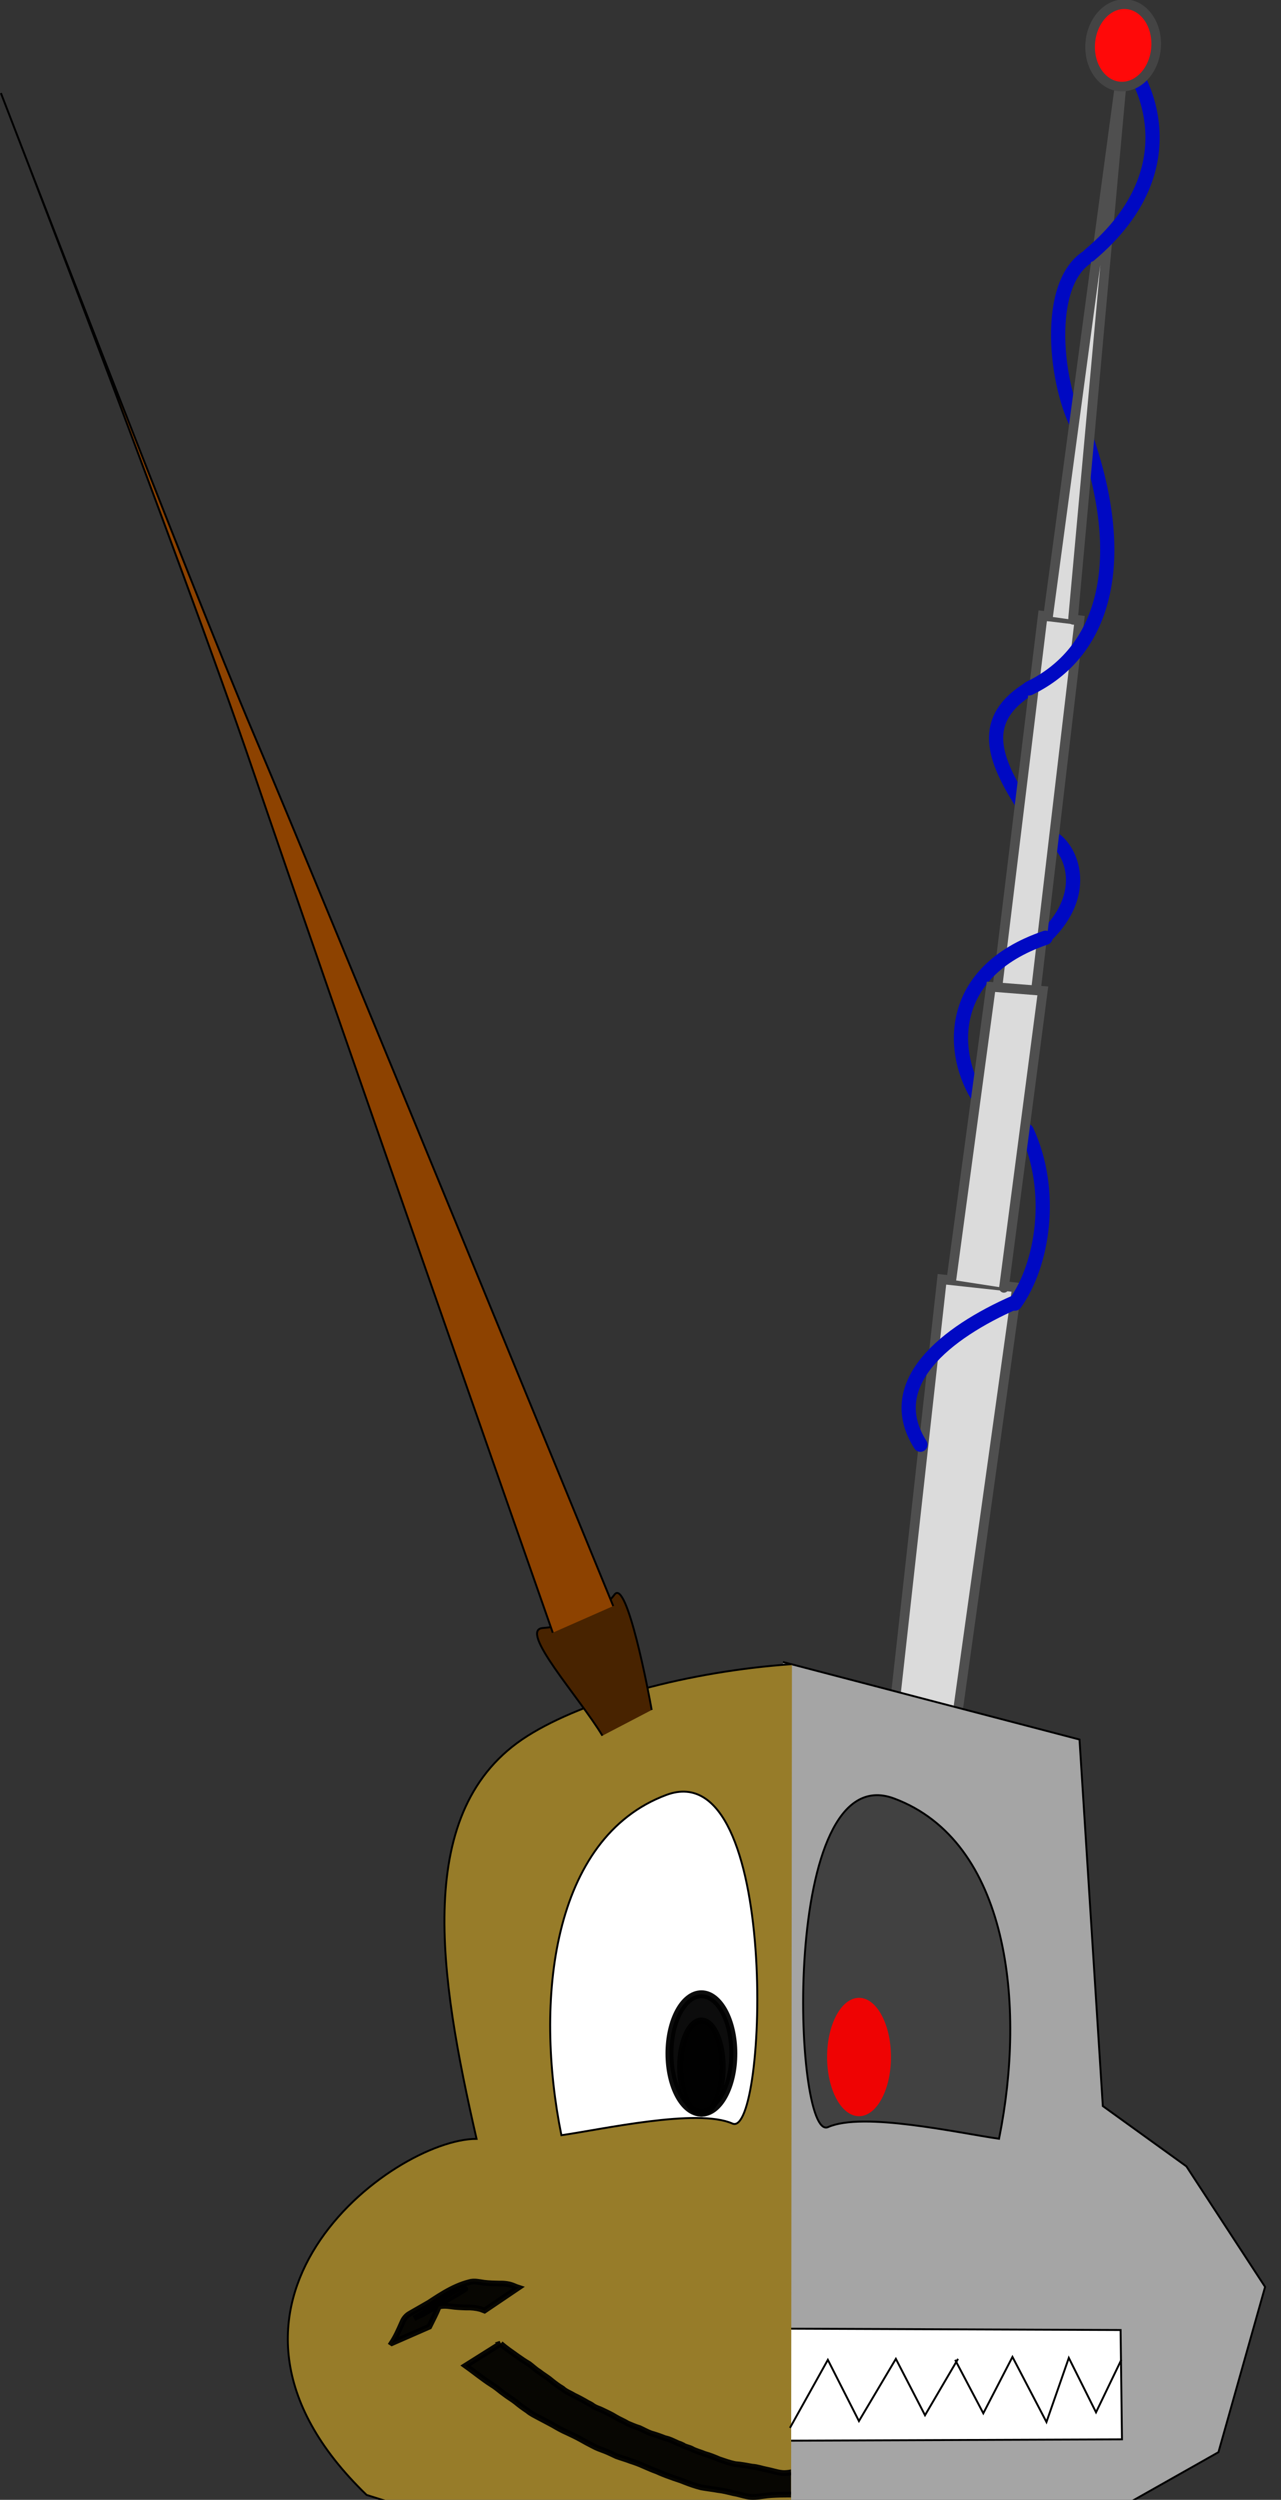 <?xml version="1.0" encoding="UTF-8" standalone="no"?>
<!-- Created with Inkscape (http://www.inkscape.org/) -->

<svg
   xmlns:dc="http://purl.org/dc/elements/1.1/"
   xmlns:cc="http://creativecommons.org/ns#"
   xmlns:rdf="http://www.w3.org/1999/02/22-rdf-syntax-ns#"
   xmlns:svg="http://www.w3.org/2000/svg"
   xmlns="http://www.w3.org/2000/svg"
   xmlns:sodipodi="http://sodipodi.sourceforge.net/DTD/sodipodi-0.dtd"
   xmlns:inkscape="http://www.inkscape.org/namespaces/inkscape"
   width="187.926mm"
   height="366.506mm"
   viewBox="0 0 665.88 1298.645"
   id="svg5161"
   version="1.1"
   inkscape:version="0.91 r13725"
   sodipodi:docname="cyborg_insect.svg">
  <rect x="0" y="0" width="665.88" height="1298.645" fill="#333333" stroke="none"/>
  <defs
     id="defs5163">
    <clipPath
       clipPathUnits="userSpaceOnUse"
       id="clipPath5902">
      <rect
         style="opacity:0.95;fill:#ffffff;fill-opacity:1;fill-rule:nonzero;stroke:#000000;stroke-width:3.563;stroke-linecap:round;stroke-miterlimit:4;stroke-dasharray:none;stroke-dashoffset:0;stroke-opacity:1"
         id="rect5904"
         width="221.227"
         height="146.16"
         x="-401.098"
         y="919.606"
         transform="scale(-1,1)" />
    </clipPath>
  </defs>
  <sodipodi:namedview
     id="base"
     pagecolor="#ffffff"
     bordercolor="#666666"
     borderopacity="1.0"
     inkscape:pageopacity="0.0"
     inkscape:pageshadow="2"
     inkscape:zoom="0.98994949"
     inkscape:cx="582.771"
     inkscape:cy="567.81187"
     inkscape:document-units="px"
     inkscape:current-layer="layer1"
     showgrid="false"
     inkscape:window-width="1920"
     inkscape:window-height="1056"
     inkscape:window-x="1920"
     inkscape:window-y="24"
     inkscape:window-maximized="1"
     fit-margin-top="0"
     fit-margin-left="0"
     fit-margin-right="0"
     fit-margin-bottom="0"
     showguides="false" />
  <g
     inkscape:label="Layer 1"
     inkscape:groupmode="layer"
     id="layer1"
     transform="translate(7.006,248.758)">
    <path
       style="fill:none;fill-rule:evenodd;stroke:#0009c3;stroke-width:7.4;stroke-linecap:round;stroke-linejoin:miter;stroke-miterlimit:4;stroke-dasharray:none;stroke-opacity:1"
       d="m 534.99,239.001 c 23.259,-20.992 16.504,-43.06 7.134,-51.011"
       id="path4214"
       inkscape:connector-curvature="0" />
    <path
       style="fill:none;fill-rule:evenodd;stroke:#0009c3;stroke-width:7.4;stroke-linecap:round;stroke-linejoin:miter;stroke-miterlimit:4;stroke-dasharray:none;stroke-opacity:1"
       d="m 523.741,167.816 c -15.178,-24.206 -22.053,-44.851 7.967,-60.977"
       id="path4216"
       inkscape:connector-curvature="0" />
    <path
       style="fill:#dbdbdb;fill-opacity:1;fill-rule:evenodd;stroke:#4f4f4f;stroke-width:5;stroke-linecap:round;stroke-linejoin:miter;stroke-miterlimit:4;stroke-dasharray:none;stroke-opacity:1"
       d="m 511.555,263.408 23.45,-192.296 19.085,2.301 -22.58,192.03"
       id="path4148-5"
       inkscape:connector-curvature="0" />
    <path
       style="fill:#dbdbdb;fill-opacity:1;fill-rule:evenodd;stroke:#4f4f4f;stroke-width:5;stroke-linecap:round;stroke-linejoin:miter;stroke-miterlimit:4;stroke-dasharray:none;stroke-opacity:1"
       d="m 458.092,636.669 24.534,-220.843 38.996,4.249 -30.486,218.31"
       id="path4142-3"
       inkscape:connector-curvature="0" />
    <path
       style="fill:none;fill-rule:evenodd;stroke:#0009c3;stroke-width:7.4;stroke-linecap:round;stroke-linejoin:miter;stroke-miterlimit:4;stroke-dasharray:none;stroke-opacity:1"
       d="m 471.439,501.762 c -20.277,-31.801 13.483,-58.365 49.197,-74.014"
       id="path4208"
       inkscape:connector-curvature="0"
       sodipodi:nodetypes="cc" />
    <path
       style="fill:none;fill-rule:evenodd;stroke:#0009c3;stroke-width:7.4;stroke-linecap:round;stroke-linejoin:miter;stroke-miterlimit:4;stroke-dasharray:none;stroke-opacity:1"
       d="m 520.577,428.459 c 14.598,-20.282 20.661,-58.481 6.078,-89.806"
       id="path4210"
       inkscape:connector-curvature="0" />
    <path
       style="fill:none;fill-rule:evenodd;stroke:#0009c3;stroke-width:7.4;stroke-linecap:round;stroke-linejoin:miter;stroke-miterlimit:4;stroke-dasharray:none;stroke-opacity:1"
       d="m 502.221,322.274 c -15.297,-22.783 -18.131,-66.027 34.252,-83.866"
       id="path4212"
       inkscape:connector-curvature="0"
       sodipodi:nodetypes="cc" />
    <path
       style="fill:#dbdbdb;fill-opacity:1;fill-rule:evenodd;stroke:#4f4f4f;stroke-width:5;stroke-linecap:round;stroke-linejoin:miter;stroke-miterlimit:4;stroke-dasharray:none;stroke-opacity:1"
       d="m 514.849,420.279 20.211,-154.275 -26.956,-2.126 -20.57,152.184"
       id="path4146-7"
       inkscape:connector-curvature="0" />
    <path
       style="fill:none;fill-rule:evenodd;stroke:#0009c3;stroke-width:7.4;stroke-linecap:round;stroke-linejoin:miter;stroke-miterlimit:4;stroke-dasharray:none;stroke-opacity:1"
       d="m 527.956,108.855 c 38.8,-18.63 52.073,-64.53 29.832,-129.572"
       id="path4218"
       inkscape:connector-curvature="0"
       sodipodi:nodetypes="cc" />
    <path
       style="fill:none;fill-rule:evenodd;stroke:#0009c3;stroke-width:7.4;stroke-linecap:round;stroke-linejoin:miter;stroke-miterlimit:4;stroke-dasharray:none;stroke-opacity:1"
       d="m 553.311,-27.184 c -12.331,-23.968 -17.88,-79.066 8.599,-89.953"
       id="path4220"
       inkscape:connector-curvature="0"
       sodipodi:nodetypes="cc" />
    <path
       style="fill:#dbdbdb;fill-opacity:1;fill-rule:evenodd;stroke:#4f4f4f;stroke-width:5;stroke-linecap:round;stroke-linejoin:miter;stroke-miterlimit:4;stroke-dasharray:none;stroke-opacity:1"
       d="M 537.811,71.427 577.839,-225.365 550.849,71.913 c 0.027,0.882 0.101,0.543 -0.049,1.04 -0.024,0.081 -0.112,0.168 -0.073,0.242 0.04,0.074 0.161,0.048 0.242,0.073"
       id="path4150-3"
       inkscape:connector-curvature="0"
       sodipodi:nodetypes="cccccc" />
    <path
       style="fill:none;fill-rule:evenodd;stroke:#0009c3;stroke-width:7.4;stroke-linecap:round;stroke-linejoin:miter;stroke-miterlimit:4;stroke-dasharray:none;stroke-opacity:1"
       d="m 559.329,-116.278 c 55.892,-46.933 23.371,-95.169 23.371,-95.169"
       id="path4222"
       inkscape:connector-curvature="0"
       sodipodi:nodetypes="cc" />
    <ellipse
       style="fill:#ff0909;fill-opacity:1;fill-rule:nonzero;stroke:#444444;stroke-width:5;stroke-linecap:round;stroke-miterlimit:4;stroke-dasharray:none;stroke-dashoffset:0;stroke-opacity:1"
       id="path4179-5"
       cx="272.135"
       cy="555.906"
       rx="21.429"
       ry="17.143"
       transform="matrix(0.083,-0.997,0.997,0.083,0,0)" />
    <path
       style="fill:#ffffff;fill-opacity:1;fill-rule:evenodd;stroke:#000000;stroke-width:1px;stroke-linecap:butt;stroke-linejoin:miter;stroke-opacity:1"
       d="m 517.089,860.834 c -21.213,-3.03 -70.711,-14.142 -88.893,-6.061 -18.183,8.081 -25.254,-192.939 34.345,-170.716 59.599,22.223 68.69,107.076 54.548,176.777 z"
       id="path5780-3"
       inkscape:connector-curvature="0" />
    <ellipse
       style="opacity:0.95;fill:#000000;fill-opacity:1;fill-rule:nonzero;stroke:#000000;stroke-width:4.129;stroke-linecap:round;stroke-miterlimit:4;stroke-dasharray:none;stroke-dashoffset:0;stroke-opacity:1"
       id="path5816-1"
       cx="450.528"
       cy="820.027"
       rx="16.608"
       ry="30.75" />
    <path
       style="opacity:0.95;fill:#000000;fill-opacity:1;fill-rule:nonzero;stroke:#000000;stroke-width:2.999;stroke-linecap:round;stroke-miterlimit:4;stroke-dasharray:none;stroke-dashoffset:0;stroke-opacity:1"
       id="path5852"
       d="m 582.876,916.41 c 3.797,1.018 7.696,1.609 11.248,3.358 2.762,1.257 4.494,1.527 6.687,3.775 1.565,1.881 2.788,3.97 3.991,6.091 1.306,1.595 2.097,3.519 3.395,5.118 1.332,1.598 2.545,3.266 3.669,5.024 0,0 -18.356,10.717 -18.356,10.717 l 0,0 c -1.101,-1.697 -2.289,-3.302 -3.575,-4.86 -1.297,-1.727 -2.236,-3.67 -3.538,-5.393 -1.096,-1.944 -2.179,-3.885 -3.669,-5.564 -1.799,-1.593 -4.163,-2.061 -6.247,-3.208 -3.481,-1.449 -7.199,-2.203 -10.908,-2.811 0,0 17.303,-12.246 17.303,-12.246 z"
       inkscape:connector-curvature="0" />
    <path
       style="fill:#a5a5a5;fill-opacity:1;fill-rule:evenodd;stroke:#000000;stroke-width:1px;stroke-linecap:butt;stroke-linejoin:miter;stroke-opacity:1"
       d="m 399.959,614.637 154.175,40.28 12.122,190.414 43.437,31.315 40.911,62.63 -24.244,85.863 -140.411,79.297 -82.327,18.183"
       id="path5862"
       inkscape:connector-curvature="0"
       sodipodi:nodetypes="cccccccc" />
    <path
       style="fill:#414141;fill-opacity:1;fill-rule:evenodd;stroke:#000000;stroke-width:1px;stroke-linecap:butt;stroke-linejoin:miter;stroke-opacity:1"
       d="m 512.301,862.317 c -21.213,-3.03 -70.711,-14.142 -88.893,-6.061 -18.183,8.081 -25.254,-192.939 34.345,-170.716 59.599,22.223 68.69,107.076 54.548,176.777 z"
       id="path5780-4"
       inkscape:connector-curvature="0" />
    <ellipse
       style="opacity:0.95;fill:#f80000;fill-opacity:1;fill-rule:nonzero;stroke:none;stroke-width:4.129;stroke-linecap:round;stroke-miterlimit:4;stroke-dasharray:none;stroke-dashoffset:0;stroke-opacity:1"
       id="path5816-1-9-7"
       cx="-439.53"
       cy="819.85"
       rx="16.608"
       ry="30.75"
       transform="scale(-1,1)" />
    <path
       style="fill:#ffffff;fill-opacity:1;fill-rule:evenodd;stroke:#000000;stroke-width:1px;stroke-linecap:butt;stroke-linejoin:miter;stroke-opacity:1"
       d="m 401.208,960.958 174.286,0.714 0.714,56.786 -174.286,0.714 z"
       id="path5882"
       inkscape:connector-curvature="0" />
    <path
       style="fill:#977c29;fill-opacity:1;fill-rule:evenodd;stroke:#000000;stroke-width:1px;stroke-linecap:butt;stroke-linejoin:miter;stroke-opacity:1"
       d="m 404.643,615.755 c -53.75,3.75 -107.5,18.393 -137.5,37.321 -60,37.857 -45.714,125 -26.429,209.286 -43.571,0 -159.286,86.429 -57.143,185 l 220.591,69.123"
       id="path5717"
       inkscape:connector-curvature="0"
       sodipodi:nodetypes="scccc" />
    <path
       style="opacity:0.95;fill:#000000;fill-opacity:1;fill-rule:nonzero;stroke:#000000;stroke-width:2.999;stroke-linecap:round;stroke-miterlimit:4;stroke-dasharray:none;stroke-dashoffset:0;stroke-opacity:1"
       id="path5848"
       d="m 252.819,968.753 c 2.719,2.446 5.745,4.479 8.675,6.644 1.935,1.38 3.854,2.741 5.91,3.939 1.712,1.295 3.22,2.825 5.048,3.967 1.975,1.627 4.195,2.853 6.127,4.534 1.868,1.56 3.792,3.002 5.872,4.272 1.661,1.609 3.892,2.325 5.801,3.562 2.423,1.166 4.771,2.469 7.08,3.857 0.445,0.228 0.905,0.43 1.336,0.683 1.859,1.092 0.643,0.592 2.431,1.54 1.113,0.59 2.298,0.906 3.421,1.481 2.343,1.173 4.772,2.244 6.976,3.671 2.025,1.241 4.261,2.119 6.27,3.372 1.97,0.834 3.95,1.718 6.006,2.344 1.968,0.901 3.837,2.034 5.872,2.778 2.42,0.689 4.778,1.533 7.11,2.477 2.417,0.487 4.543,1.67 6.764,2.675 0.39,0.136 0.793,0.24 1.171,0.408 3.557,1.584 -1.088,-0.251 2.235,1.141 1.108,0.464 2.214,0.683 3.308,1.194 2.15,1.29 4.619,1.798 6.881,2.799 2.538,0.716 4.904,1.671 7.312,2.747 2.744,0.933 5.448,1.952 8.299,2.52 2.901,0.186 5.704,0.789 8.557,1.303 2.667,0.141 5.136,1.134 7.743,1.612 2.344,0.469 4.565,1.278 6.96,1.592 2.684,0.446 5.3,-0.349 7.953,-0.703 2.868,-0.347 5.759,-0.406 8.644,-0.447 2.864,-0.026 5.728,-0.017 8.592,-0.014 2.867,0.32 5.362,-0.492 7.945,-1.574 2.417,-0.509 4.667,-1.448 7.046,-2.073 2.5,-0.694 5.163,-0.227 7.634,-0.933 2.289,-0.429 4.228,-1.595 6.51,-2.082 0.882,-0.727 2.066,-0.796 3.059,-1.241 1.021,-0.458 1.824,-1.022 2.92,-1.377 2.105,-1.149 4.46,-1.957 6.424,-3.336 8.583,-4.479 -23.619,13.599 -15.412,8.799 9.113,-5.331 13.122,-10.108 21.424,-11.575 0.929,-0.685 2.134,-0.721 3.156,-1.143 1.031,-0.426 1.873,-0.988 2.967,-1.33 1.122,-1.103 2.656,-1.158 4.03,-1.665 0.676,-0.25 1.284,-0.657 1.95,-0.93 2.367,-0.75 4.634,-1.703 6.908,-2.686 2.435,-0.841 4.787,-1.826 7.143,-2.854 0.395,-0.126 0.784,-0.27 1.184,-0.378 0.826,-0.223 1.699,-0.243 2.525,-0.469 0.369,-0.101 1.388,-0.638 1.056,-0.448 -38.323,21.889 -22.071,12.487 -16.491,9.257 1.804,-1.128 3.212,-2.76 4.82,-4.141 6.467,-5.147 13.42,-7.724 21.009,-12.604 5.569,-3.581 -11.459,6.634 -17.208,9.919 -1.921,1.098 1.158,-0.754 1.97,-1.244 64.251,-36.921 -11.787,6.68 3.123,-1.942 6.4,-3.701 12.82,-7.366 19.241,-11.029 5.747,-3.279 -22.811,13.412 -17.218,9.875 6.227,-3.938 12.75,-7.387 19.124,-11.081 -31.436,18.589 -19.06,11.452 -12.501,6.603 39.302,-22.736 12.709,-7.33 1.973,-1.2 -0.324,0.185 0.624,-0.41 0.941,-0.607 0.594,-0.369 1.136,-0.819 1.739,-1.174 6.344,-3.73 12.73,-7.388 19.095,-11.083 2.074,-0.655 3.985,-1.71 5.951,-2.637 -26.377,16.991 -19.841,13.002 -13.895,6.429 1.56,-1.824 3.06,-3.705 4.768,-5.398 1.66,-1.613 3.279,-3.276 4.992,-4.832 1.358,-1.565 2.945,-2.82 4.583,-4.062 1.295,-1.565 3.04,-2.627 4.535,-3.974 1.299,-1.566 2.477,-3.23 3.872,-4.713 1.345,-1.512 2.718,-3.017 4.201,-4.398 1.131,-1.695 2.706,-3.009 3.931,-4.623 0.849,-0.997 0.448,-0.482 1.203,-1.544 0,0 19.395,-8.688 19.395,-8.688 l 0,0 c -0.585,1.378 -0.241,0.731 -1.019,1.949 -1.601,1.636 0.21,-0.329 -1.243,1.655 -0.823,1.123 -2.318,1.511 -2.661,3.03 -1.247,1.58 -2.846,2.863 -4.242,4.302 -1.202,1.632 -2.727,2.992 -3.897,4.655 -1.069,1.878 -2.84,2.811 -4.461,4.144 -1.205,1.753 -3.213,2.452 -4.585,4.079 -1.474,1.797 -3.356,3.25 -5.032,4.853 -2.896,3.235 1.094,-1.123 -1.908,1.841 -0.827,0.817 -1.377,1.865 -2.153,2.714 -0.219,0.24 -0.491,0.425 -0.737,0.637 -2.036,2.979 0.823,-1.07 -1.31,1.543 -6.117,7.493 -1.798,5.957 -20.942,13.658 -1.927,0.975 -3.993,1.669 -5.886,2.717 12.032,-7.023 23.018,-14.124 15.53,-8.715 -10.671,7.708 -39.574,21.92 -2.976,1.682 -7.878,4.961 -14.13,11.761 -23.77,14.522 44.611,-25.865 -0.519,0.307 -1.961,1.115 -5.754,3.223 11.403,-6.63 17.109,-9.938 0.345,-0.2 -0.684,0.412 -1.028,0.614 -6.38,3.745 -12.894,7.269 -19.144,11.226 -5.552,3.515 11.365,-6.599 17.048,-9.899 -6.554,4.401 -16.236,9.536 -21.056,12.368 -5.695,3.345 11.391,-6.689 17.102,-10.006 0.681,-0.395 -2.757,1.676 -1.858,1.457 -1.868,1.098 -3.323,2.657 -4.751,4.251 -6.813,4.667 -3.288,2.289 -20.105,11.441 -1.354,0.737 -3.341,0.433 -4.621,1.464 -2.347,1.032 -4.81,1.792 -7.15,2.848 -2.275,0.986 -4.664,1.693 -6.942,2.677 -2.007,0.852 -4.074,1.549 -6.024,2.535 -2.027,0.904 -4.102,1.696 -6.238,2.306 -0.692,0.261 -2.66,1.286 -2.022,0.913 36.61,-21.442 7.224,-4.045 -3.657,2.293 -2.215,1.018 -4.31,2.286 -6.62,3.103 -1.981,0.942 -4.003,1.817 -6.112,2.432 -2.182,0.751 -4.294,1.676 -6.621,1.916 -2.521,0.204 -5.076,0.311 -7.493,1.136 -2.302,0.783 -4.678,1.284 -6.944,2.176 -2.72,0.913 -5.529,1.067 -8.385,0.948 -2.855,0 -5.71,-0.01 -8.564,0.052 -2.84,0.081 -5.683,0.216 -8.495,0.65 -2.788,0.415 -5.555,0.84 -8.355,0.201 -2.366,-0.463 -4.63,-1.292 -7.014,-1.669 -2.552,-0.602 -5.066,-1.321 -7.685,-1.592 -2.86,-0.55 -5.746,-0.833 -8.606,-1.376 -2.903,-0.75 -5.746,-1.747 -8.529,-2.857 -2.383,-1.054 -4.883,-1.686 -7.298,-2.659 -2.356,-0.829 -4.648,-1.758 -6.911,-2.817 -2.301,-0.83 -4.509,-1.823 -6.74,-2.821 -2.182,-1.026 -4.418,-1.849 -6.712,-2.586 -2.34,-0.943 -4.78,-1.592 -7.141,-2.482 -1.931,-0.891 -3.817,-1.882 -5.795,-2.671 -2.111,-0.807 -4.268,-1.553 -6.234,-2.678 -2.113,-1.101 -4.214,-2.227 -6.265,-3.441 -2.232,-1.271 -4.56,-2.368 -6.876,-3.475 -2.524,-1.11 -4.874,-2.462 -7.237,-3.881 -2.359,-1.333 -4.769,-2.558 -7.143,-3.857 -2.005,-1.116 -4.101,-2.081 -5.846,-3.605 -2.076,-1.405 -4.077,-2.881 -5.982,-4.512 -1.935,-1.548 -4.088,-2.784 -6.027,-4.331 -1.732,-1.227 -3.282,-2.67 -5.021,-3.887 -2.031,-1.31 -4.016,-2.662 -5.938,-4.129 -2.923,-2.138 -5.733,-4.409 -8.666,-6.534 0,0 17.872,-11.444 17.872,-11.444 z"
       inkscape:connector-curvature="0"
       clip-path="url(#clipPath5902)"
       transform="matrix(1.018,0,0,1,-4.17,0)" />
    <path
       style="fill:#482300;fill-opacity:1;fill-rule:evenodd;stroke:#000000;stroke-width:1px;stroke-linecap:butt;stroke-linejoin:miter;stroke-opacity:1"
       d="m 306.143,652.923 c -12.046,-19.97 -43.994,-55.144 -30.886,-55.948 13.107,-0.804 30.762,-8.571 37.154,-17.332 6.392,-8.761 17.822,51.104 19.336,59.925"
       id="path5709"
       inkscape:connector-curvature="0"
       sodipodi:nodetypes="cssc" />
    <path
       style="fill:#ffffff;fill-opacity:1;fill-rule:evenodd;stroke:#000000;stroke-width:1px;stroke-linecap:butt;stroke-linejoin:miter;stroke-opacity:1"
       d="m 284.822,860.474 c 21.213,-3.03 70.711,-14.142 88.893,-6.061 18.183,8.081 25.254,-192.939 -34.345,-170.716 -59.599,22.223 -68.69,107.076 -54.548,176.777 z"
       id="path5780"
       inkscape:connector-curvature="0" />
    <path
       style="fill:#8d4200;fill-opacity:1;fill-rule:evenodd;stroke:#000000;stroke-width:1.004px;stroke-linecap:butt;stroke-linejoin:miter;stroke-opacity:1"
       d="m 311.763,585.578 c 0,0 -155.098,-378.413 -187.069,-453.492 C 92.724,57.006 -6.538,-200.403 -6.538,-200.403 c 0,0 91.74,236.406 131.184,352.365 39.444,115.959 155.689,447.463 155.689,447.463"
       id="path5713"
       inkscape:connector-curvature="0"
       sodipodi:nodetypes="cscsc" />
    <ellipse
       style="opacity:0.95;fill:#000000;fill-opacity:1;fill-rule:nonzero;stroke:#000000;stroke-width:2.999;stroke-linecap:round;stroke-miterlimit:4;stroke-dasharray:none;stroke-dashoffset:0;stroke-opacity:1"
       id="path5816"
       cx="357.594"
       cy="825.078"
       rx="11.112"
       ry="24.244" />
    <ellipse
       style="opacity:0.95;fill:#000000;fill-opacity:1;fill-rule:nonzero;stroke:#000000;stroke-width:4.129;stroke-linecap:round;stroke-miterlimit:4;stroke-dasharray:none;stroke-dashoffset:0;stroke-opacity:1"
       id="path5816-1-9"
       cx="357.594"
       cy="818.007"
       rx="16.608"
       ry="30.75" />
    <path
       style="opacity:0.95;fill:#000000;fill-opacity:1;fill-rule:nonzero;stroke:#000000;stroke-width:2.999;stroke-linecap:round;stroke-miterlimit:4;stroke-dasharray:none;stroke-dashoffset:0;stroke-opacity:1"
       id="path5850"
       d="m 196.677,968.447 c 2.084,-3.138 3.63,-6.613 5.15,-10.052 0.426,-0.951 0.701,-1.682 1.287,-2.543 0.588,-0.865 1.583,-1.89 2.498,-2.424 6.363,-3.715 12.788,-7.323 19.181,-10.984 -58.22,33.245 44.883,-25.466 -12.628,7.528 7.744,-5.021 15.637,-10.827 24.727,-13.123 2.615,-0.797 5.167,-0.084 7.779,0.278 2.64,0.328 5.303,0.38 7.959,0.421 2.633,-0.08 5.322,0.261 7.738,1.343 1.372,0.575 0.682,0.318 2.068,0.773 0,0 -17.599,11.894 -17.599,11.894 l 0,0 c -1.416,-0.536 -0.722,-0.271 -2.083,-0.793 -2.397,-0.646 -4.813,-0.892 -7.298,-0.798 -2.716,-0.079 -5.434,-0.202 -8.125,-0.603 -2.479,-0.342 -4.824,-0.499 -7.221,0.446 -1.201,0.426 -2.428,0.855 -3.592,1.375 -0.328,0.146 -1.267,0.675 -0.957,0.494 19.266,-11.278 22.805,-13.501 16.386,-9.491 -6.341,3.705 -12.675,7.421 -19.022,11.116 -1.336,0.778 -0.506,0.249 -1.916,0.904 -0.323,0.15 -1.257,0.672 -0.949,0.493 13.386,-7.776 34.366,-19.771 -1.87,0.995 39.011,-22.726 19.278,-12.021 14.403,-8.248 -0.872,0.675 -1.002,1.137 -1.553,2.095 -1.402,3.565 -3.236,6.961 -4.919,10.397 0,0 -19.443,8.507 -19.443,8.507 z"
       inkscape:connector-curvature="0" />
    <path
       style="fill:none;fill-rule:evenodd;stroke:#000000;stroke-width:1px;stroke-linecap:butt;stroke-linejoin:miter;stroke-opacity:1"
       d="m 403.621,1012.511 19.698,-35.355 16.162,31.82 19.193,-32.325 15.152,29.294 17.173,-29.294"
       id="path5906"
       inkscape:connector-curvature="0" />
    <path
       style="fill:none;fill-rule:evenodd;stroke:#000000;stroke-width:1px;stroke-linecap:butt;stroke-linejoin:miter;stroke-opacity:1"
       d="m 489.484,977.155 14.647,27.779 15.152,-29.294 17.678,33.84 11.617,-33.335 14.142,28.284 13.132,-27.274"
       id="path5908"
       inkscape:connector-curvature="0" />
  </g>
</svg>
